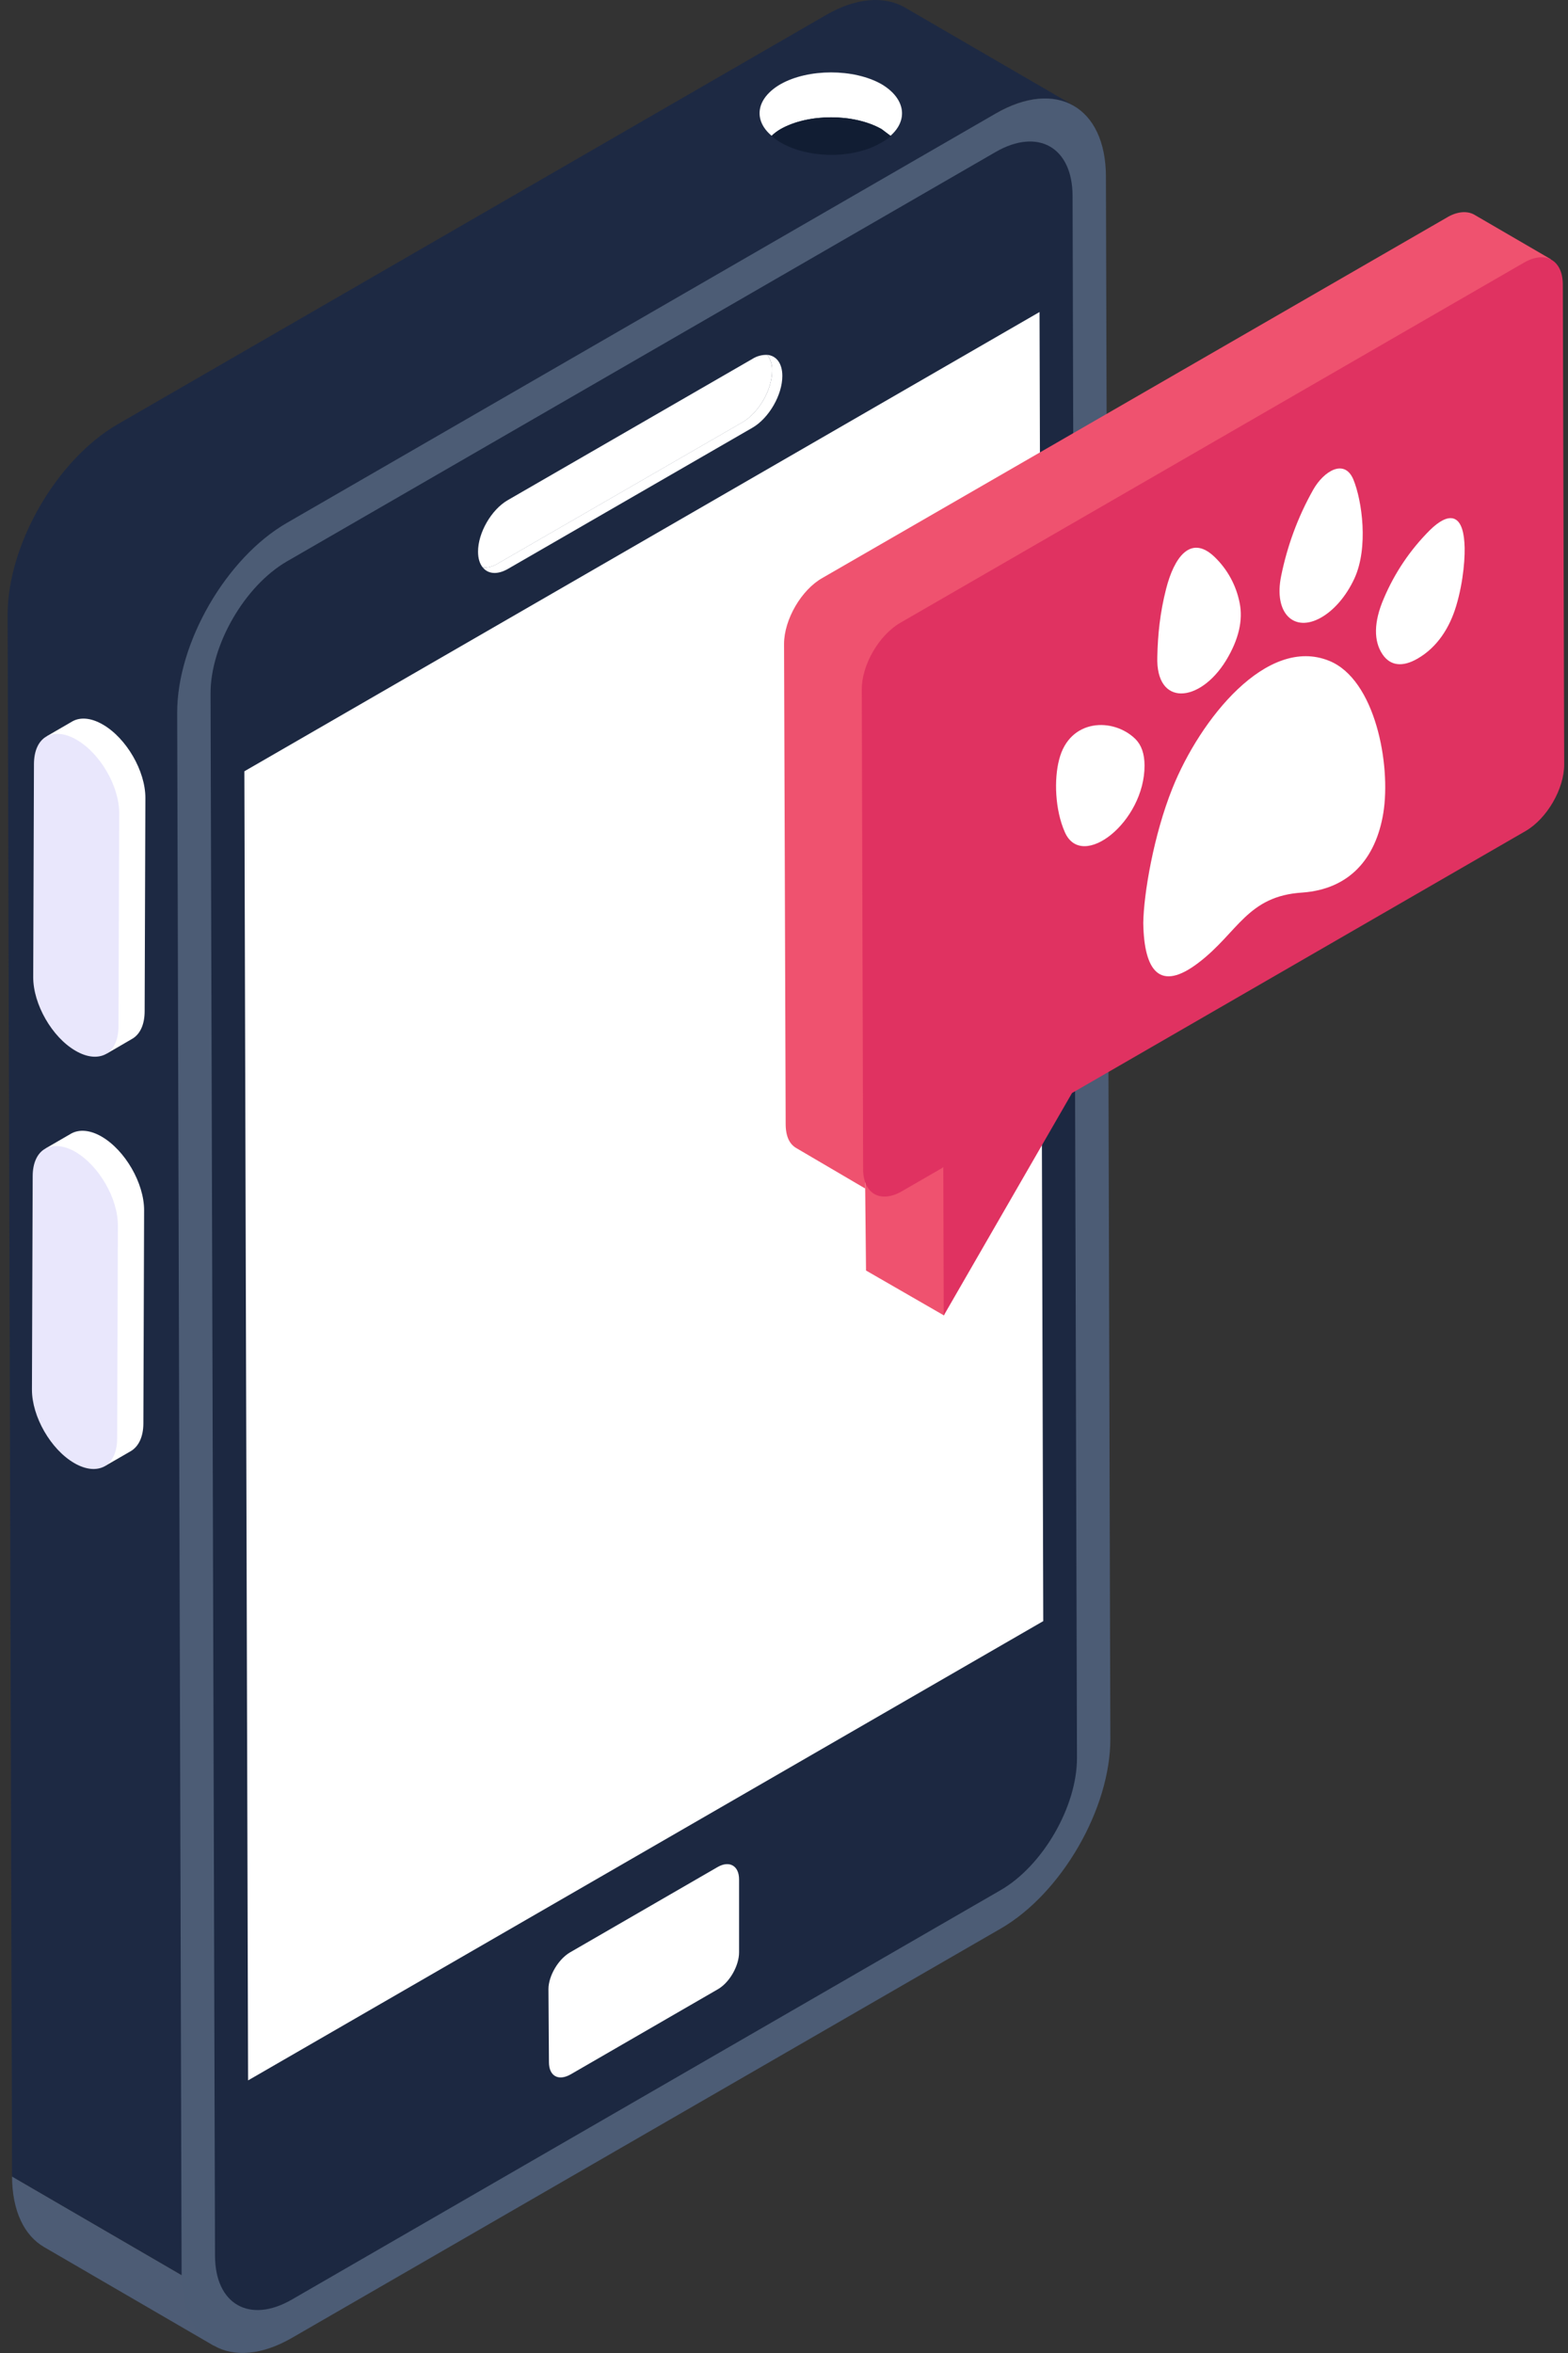 <svg width="32" height="48" viewBox="0 0 32 48" fill="none" xmlns="http://www.w3.org/2000/svg">
<rect x="0" y="0" width="32" height="48" fill="#333333" stroke="none"/>
<g id="Group">
<path id="Vector" d="M4.36 47.85L0.9 45.839C0.497 45.605 0.248 45.106 0.246 44.398L3.706 46.411C5.877 46.178 4.801 47.251 4.36 47.85Z" fill="#4D5C75"/>
<path id="Vector_2" d="M21.918 2.157C21.508 1.927 20.938 1.957 20.317 2.317L13.383 18.518C12.143 19.238 13.351 23.575 13.351 25.006L3.706 46.41L0.246 44.4L0.156 12.538C0.156 11.108 1.156 9.378 2.396 8.658L16.857 0.307C17.477 -0.053 18.047 -0.083 18.457 0.147L21.918 2.157Z" fill="#1D2943"/>
<path id="Vector_3" d="M20.318 2.317C21.558 1.601 22.566 2.176 22.57 3.6L22.66 35.467C22.665 36.892 21.663 38.626 20.423 39.342L5.959 47.691C4.719 48.407 3.71 47.833 3.706 46.409L3.616 14.543C3.612 13.117 4.614 11.382 5.854 10.667L20.318 2.317Z" fill="#4C5C75"/>
<path id="Vector_4" d="M20.32 3.1C21.183 2.603 21.886 3.003 21.889 3.994L21.979 35.86C21.982 36.85 21.282 38.061 20.421 38.558L5.956 46.91C5.094 47.408 4.391 47.007 4.388 46.017L4.297 14.15C4.294 13.16 4.994 11.95 5.856 11.452L20.32 3.1Z" fill="#1C2841"/>
<path id="Vector_5" d="M21.215 6.365L21.291 33.07L5.063 42.439L4.987 15.734L21.215 6.365Z" fill="white"/>
<path id="Vector_6" d="M15.083 38.338V39.828C15.083 40.098 14.893 40.438 14.653 40.578L11.643 42.318C11.393 42.458 11.203 42.348 11.203 42.068L11.193 40.578C11.193 40.308 11.393 39.968 11.633 39.828L14.643 38.088C14.883 37.948 15.083 38.058 15.083 38.338Z" fill="white"/>
<path id="Vector_7" d="M15.659 7.239C15.728 7.332 15.763 7.446 15.757 7.561C15.757 7.755 15.69 7.969 15.58 8.16C15.47 8.35 15.318 8.517 15.149 8.615L10.159 11.495C10.068 11.553 9.961 11.582 9.854 11.578C9.963 11.71 10.152 11.729 10.368 11.604L15.358 8.724C15.526 8.626 15.678 8.459 15.788 8.268C15.898 8.078 15.966 7.863 15.966 7.669C15.966 7.41 15.842 7.255 15.659 7.239Z" fill="white"/>
<path id="Vector_8" d="M10.159 11.497L15.149 8.617C15.318 8.518 15.47 8.352 15.58 8.161C15.69 7.971 15.758 7.756 15.757 7.562C15.763 7.446 15.728 7.332 15.659 7.24C15.552 7.235 15.445 7.264 15.354 7.322L10.364 10.202C10.194 10.3 10.043 10.466 9.933 10.657C9.823 10.847 9.755 11.063 9.756 11.256C9.756 11.396 9.792 11.504 9.854 11.578C9.961 11.583 10.068 11.555 10.159 11.497Z" fill="white"/>
<path id="Vector_9" d="M2.098 14.78C1.862 14.643 1.644 14.625 1.482 14.713L0.947 15.023C1.109 14.936 0.759 16.227 0.995 16.364C1.476 16.642 2.048 16.334 2.046 16.887L1.982 21.019C1.981 21.299 2.319 21.413 2.164 21.502L2.699 21.191C2.853 21.102 2.952 20.908 2.952 20.627L2.967 16.28C2.969 15.728 2.579 15.057 2.098 14.78Z" fill="white"/>
<path id="Vector_10" d="M1.564 15.09C1.327 14.954 1.109 14.936 0.947 15.024C0.789 15.114 0.694 15.31 0.693 15.587L0.678 19.934C0.677 20.486 1.062 21.159 1.543 21.436C1.783 21.576 2.002 21.589 2.164 21.501C2.319 21.413 2.417 21.219 2.418 20.938L2.433 16.591C2.434 16.038 2.045 15.368 1.563 15.091L1.564 15.09Z" fill="#E9E7FC"/>
<path id="Vector_11" d="M2.072 23.185C1.835 23.048 1.617 23.035 1.455 23.123L0.92 23.433C1.082 23.345 0.684 24.665 0.92 24.802C1.401 25.08 1.845 25.512 1.843 26.065L1.661 29.405C1.661 29.683 2.292 29.819 2.137 29.91L2.672 29.601C2.827 29.508 2.925 29.314 2.926 29.038L2.941 24.69C2.942 24.137 2.553 23.463 2.072 23.185Z" fill="white"/>
<path id="Vector_12" d="M1.538 23.497C1.301 23.36 1.082 23.347 0.92 23.434C0.762 23.524 0.667 23.721 0.667 23.997L0.652 28.344C0.65 28.897 1.036 29.569 1.517 29.847C1.757 29.986 1.975 29.999 2.137 29.911C2.292 29.819 2.39 29.625 2.391 29.348L2.406 25.001C2.408 24.449 2.018 23.774 1.537 23.497H1.538Z" fill="#E9E7FC"/>
<path id="Vector_13" d="M17.99 1.717C17.426 1.397 16.495 1.397 15.93 1.717C15.428 2.007 15.367 2.45 15.748 2.77C15.803 2.717 15.865 2.671 15.931 2.633C16.495 2.313 17.426 2.313 17.991 2.633L18.173 2.77C18.539 2.45 18.479 2.007 17.99 1.717Z" fill="white"/>
<path id="Vector_14" d="M15.931 2.633C15.865 2.671 15.803 2.717 15.748 2.77C15.803 2.822 15.865 2.868 15.931 2.907C16.511 3.243 17.426 3.243 17.991 2.907C18.051 2.877 18.112 2.831 18.173 2.785V2.77L17.99 2.633C17.426 2.313 16.496 2.313 15.931 2.633Z" fill="#111D33"/>
<path id="Vector_15" d="M19.264 26.834L17.674 25.918L17.657 24.246V22.895L19.248 23.812C19.957 24.277 19.754 25.444 19.264 26.834Z" fill="#EF526F"/>
<path id="Vector_16" d="M31.658 5.293C31.529 5.213 31.883 7.559 31.658 7.687L20.494 16.042C20.06 16.299 20.01 17.967 20.01 18.482L19.001 23.204C19.001 23.317 17.625 24.068 17.657 24.133V24.245L16.259 23.425C16.114 23.345 16.034 23.185 16.034 22.927L16.001 13.137C16.001 12.639 16.355 12.028 16.789 11.787L29.52 4.442C29.73 4.313 29.938 4.297 30.083 4.377L31.658 5.293Z" fill="#EF526F"/>
<path id="Vector_17" d="M31.101 5.358C31.537 5.106 31.893 5.303 31.894 5.804L31.922 15.593C31.924 16.093 31.57 16.7 31.134 16.953L21.878 22.297L19.26 26.836L19.251 23.813L18.408 24.3C17.972 24.552 17.616 24.355 17.615 23.854L17.587 14.064C17.586 13.563 17.939 12.956 18.375 12.704L31.101 5.358Z" fill="#E03261"/>
<path id="Vector_18" d="M23.175 15.079C23.295 15.201 23.357 15.378 23.358 15.615C23.361 16.764 22.084 17.771 21.733 16.979C21.528 16.519 21.51 15.893 21.615 15.496C21.827 14.655 22.723 14.632 23.175 15.079ZM27.127 13.481C28.066 13.861 28.391 15.598 28.231 16.586C28.078 17.518 27.538 18.139 26.577 18.208C25.453 18.278 25.266 19.025 24.461 19.638C23.672 20.242 23.348 19.814 23.332 18.829C23.34 18.245 23.541 17.041 23.927 16.08C24.489 14.678 25.852 12.962 27.127 13.481ZM27.62 9.782C27.797 10.213 27.932 11.168 27.641 11.801C27.468 12.174 27.218 12.45 26.968 12.594C26.411 12.916 25.987 12.513 26.147 11.745C26.268 11.154 26.476 10.563 26.803 9.985C27.012 9.617 27.435 9.344 27.62 9.782ZM24.782 11.356C25.047 11.609 25.227 11.937 25.298 12.296C25.372 12.649 25.28 13.05 25.019 13.477C24.484 14.346 23.581 14.42 23.619 13.392C23.628 12.954 23.673 12.502 23.797 12.017C23.96 11.373 24.296 10.897 24.782 11.356H24.782ZM29.886 11.071C29.906 11.313 29.872 11.851 29.717 12.364C29.584 12.805 29.334 13.202 28.931 13.435C28.614 13.618 28.371 13.578 28.215 13.349C28.032 13.078 28.033 12.691 28.24 12.211C28.46 11.69 28.779 11.216 29.18 10.816C29.559 10.442 29.847 10.469 29.886 11.071Z" fill="white"/>
</g>
</svg>
